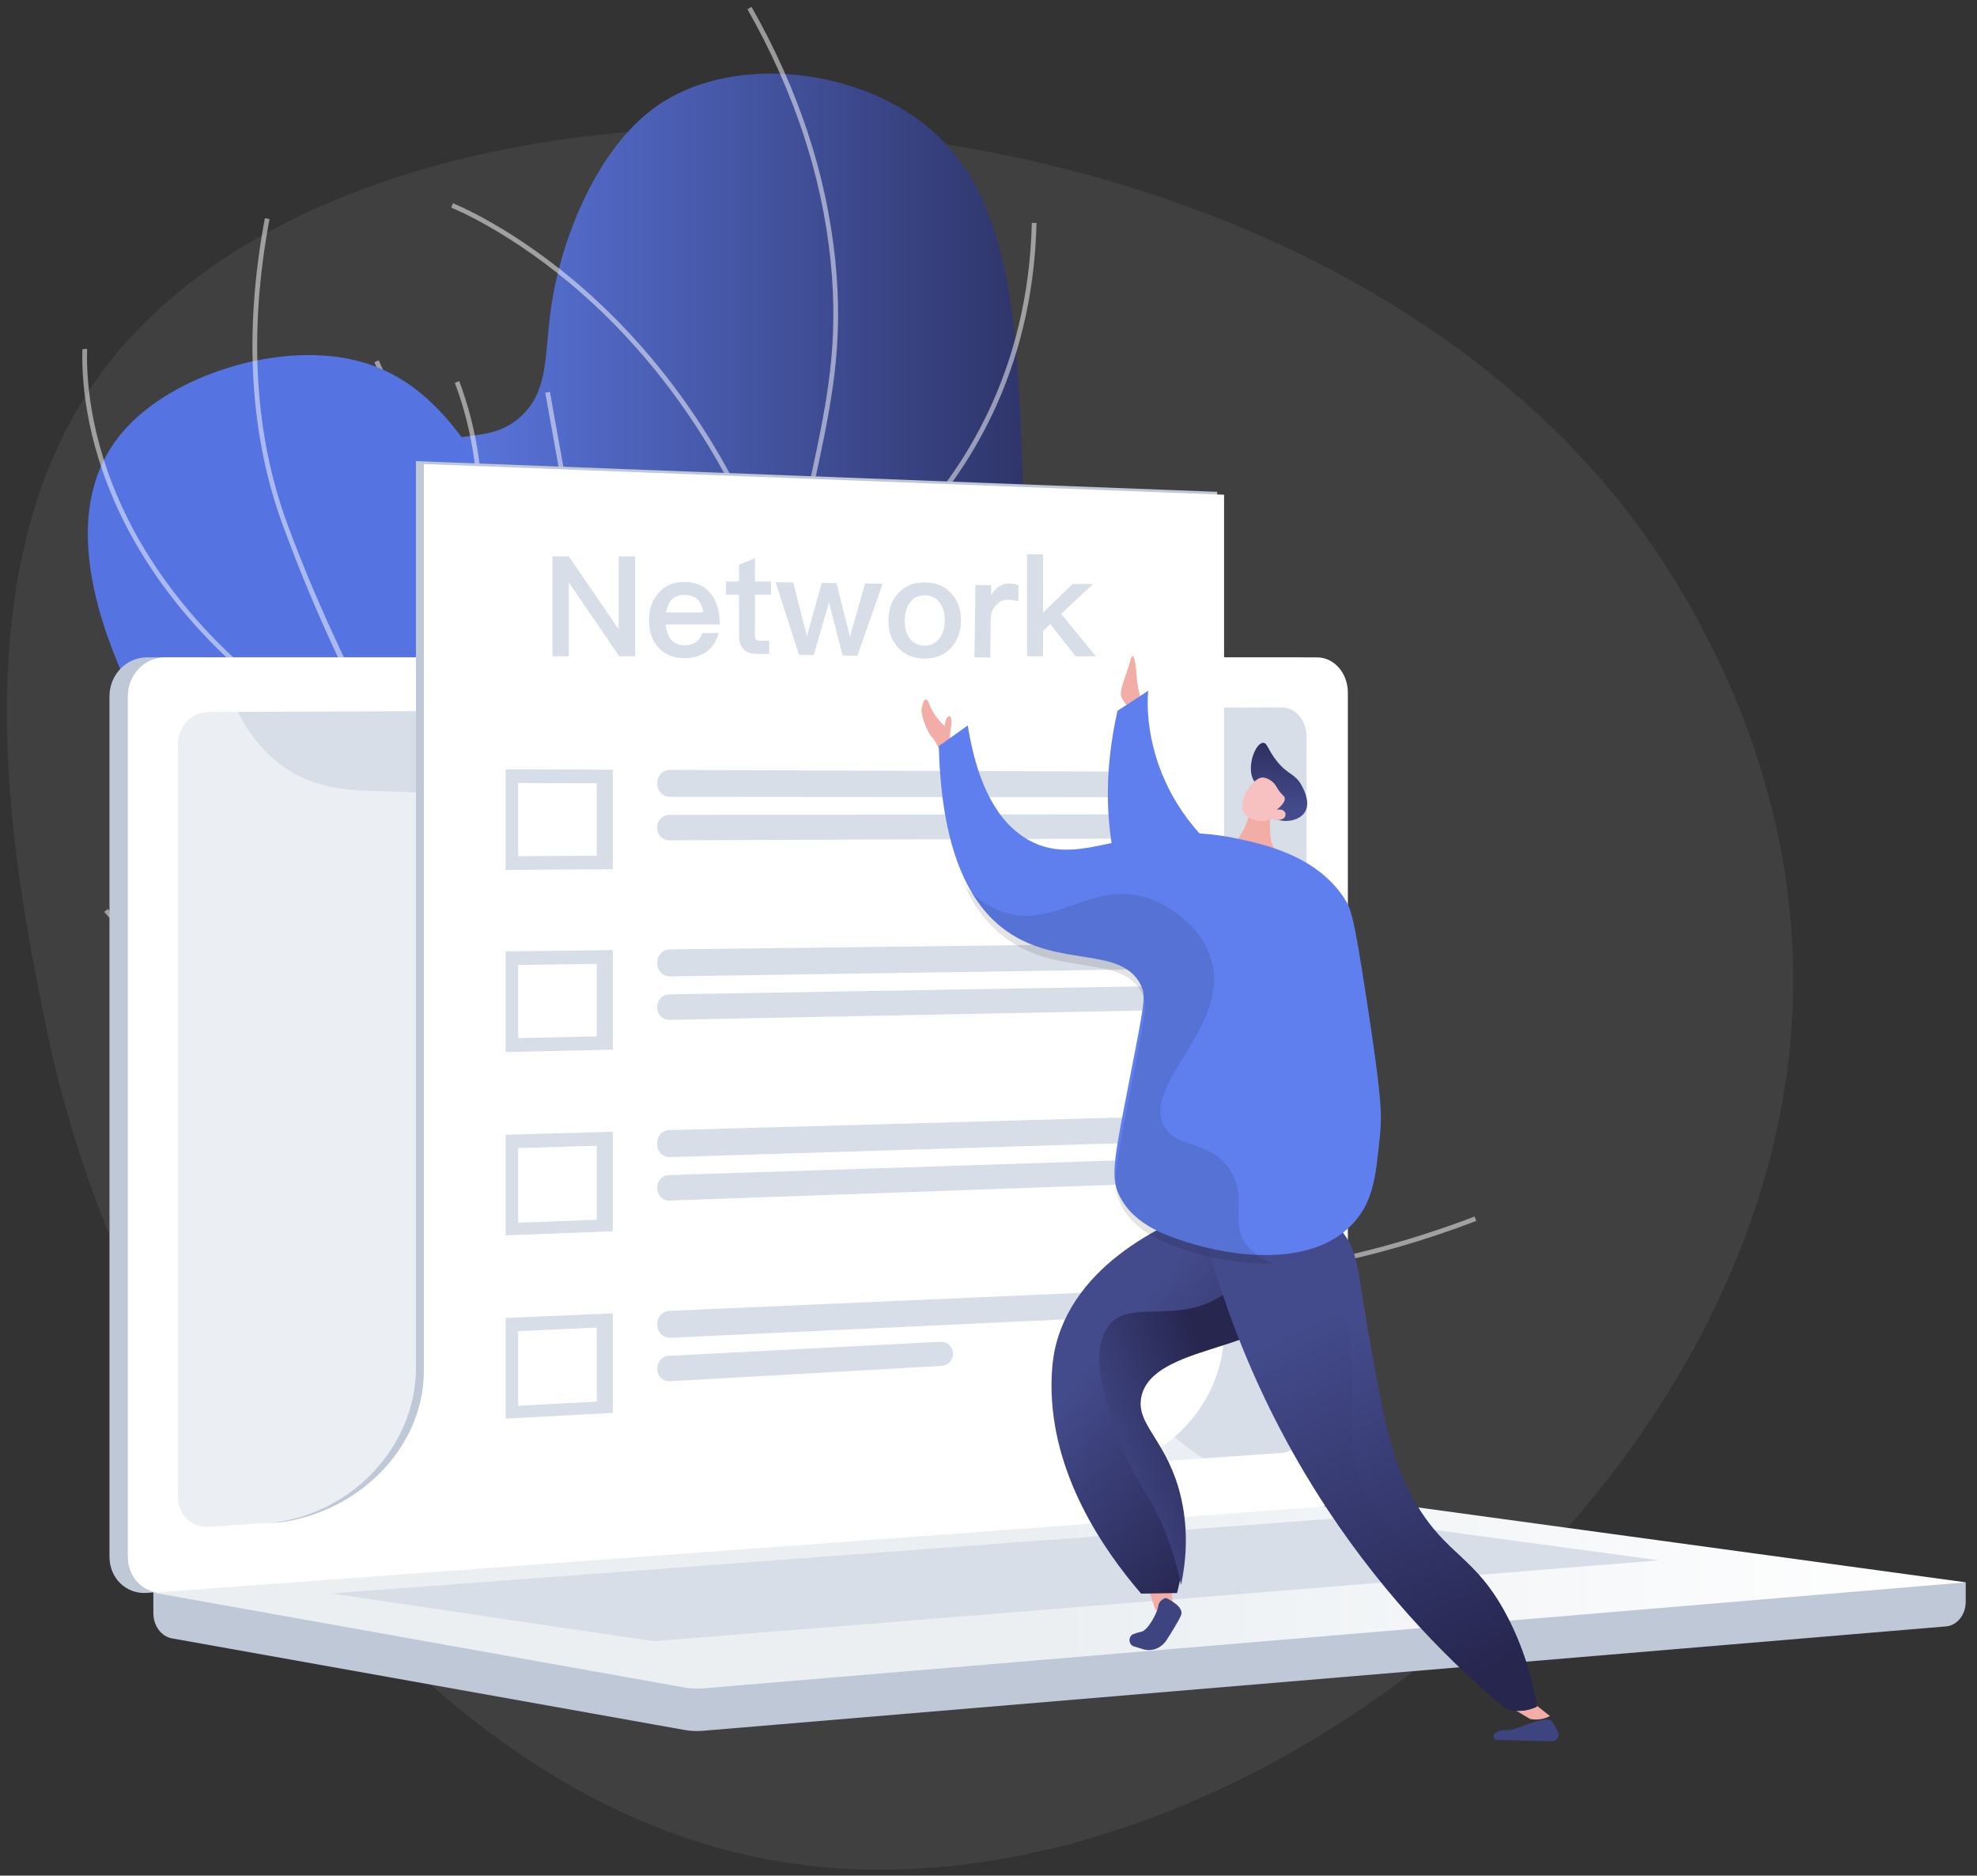 <?xml version="1.0" encoding="UTF-8"?>
<svg width="253px" height="240px" viewBox="0 0 253 240" version="1.1" xmlns="http://www.w3.org/2000/svg" xmlns:xlink="http://www.w3.org/1999/xlink">
    <rect x="0" y="0" width="253" height="240" fill="#333333" stroke="none"/>
    <title>编组 3</title>
    <defs>
        <linearGradient x1="-0%" y1="50%" x2="100%" y2="50%" id="linearGradient-1">
            <stop stop-color="#607FEE" offset="0%"></stop>
            <stop stop-color="#232349" offset="100%"></stop>
        </linearGradient>
        <linearGradient x1="65.721%" y1="11.695%" x2="43.19%" y2="77.669%" id="linearGradient-2">
            <stop stop-color="#5573E1" offset="0%"></stop>
            <stop stop-color="#5573E1" offset="100%"></stop>
        </linearGradient>
        <linearGradient x1="3.9126335e-05%" y1="50%" x2="100%" y2="50%" id="linearGradient-3">
            <stop stop-color="#EBEFF2" offset="49.4%"></stop>
            <stop stop-color="#FFFFFF" offset="100%"></stop>
        </linearGradient>
        <linearGradient x1="34.491%" y1="27.364%" x2="78.505%" y2="86.961%" id="linearGradient-4">
            <stop stop-color="#444B8C" offset="0%"></stop>
            <stop stop-color="#26264F" offset="99.64%"></stop>
        </linearGradient>
        <linearGradient x1="8.885%" y1="78.155%" x2="65.871%" y2="43.132%" id="linearGradient-5">
            <stop stop-color="#444B8C" offset="0%"></stop>
            <stop stop-color="#26264F" offset="99.64%"></stop>
        </linearGradient>
        <linearGradient x1="41.711%" y1="22.661%" x2="66.514%" y2="98.968%" id="linearGradient-6">
            <stop stop-color="#444B8C" offset="0%"></stop>
            <stop stop-color="#26264F" offset="100%"></stop>
        </linearGradient>
        <linearGradient x1="42.048%" y1="21.438%" x2="60.63%" y2="97.304%" id="linearGradient-7">
            <stop stop-color="#444B8C" offset="0%"></stop>
            <stop stop-color="#26264F" offset="99.64%"></stop>
        </linearGradient>
        <linearGradient x1="50.492%" y1="80.356%" x2="48.337%" y2="-29.461%" id="linearGradient-8">
            <stop stop-color="#444B8C" offset="0%"></stop>
            <stop stop-color="#26264F" offset="99.64%"></stop>
        </linearGradient>
    </defs>
    <g id="页面-1" stroke="none" stroke-width="1" fill="none" fill-rule="evenodd">
        <g id="配置设置（默认）" transform="translate(-1039, -323)" fill-rule="nonzero">
            <g id="全量更新" transform="translate(965, 283)">
                <g id="编组-4" transform="translate(60, 40)">
                    <g id="编组-3" transform="translate(14, 0)">
                        <path d="M206.72,63.509 C158.954,5.177 45.868,1.917 12.617,48.183 C-5.704,73.675 1.951,111.781 5.729,130.583 C12.681,165.184 29.822,187.459 33.566,192.183 C42.648,203.648 64.709,231.497 97.902,237.862 C154.617,248.739 225.385,193.36 229.305,130.879 C231.566,94.858 210.85,68.552 206.72,63.509 Z" id="路径" fill-opacity="0.1" fill="#B4B8BF"></path>
                        <g id="编组-6" transform="translate(9, 0)">
                            <g id="编组-2" transform="translate(0.865, 0.683)">
                                <g id="编组" transform="translate(0.408, 0.129)">
                                    <g transform="translate(4.84, 0)">
                                        <g id="SVGID_85_-link" transform="translate(35.391, 8.495)" fill="url(#linearGradient-1)">
                                            <path d="M101.403,162.295 C93.588,154.939 83.276,142.992 78.609,126.101 C72.49,103.947 81.458,92.752 80.446,55.246 C79.807,31.531 79.122,14.987 67.203,6.139 C57.861,-0.796 42.739,-2.174 33.561,4.253 C25.93,9.597 21.515,20.964 20.168,29.078 C19.07,35.69 19.952,40.492 16.151,43.975 C12.267,47.535 8.075,45.519 4.443,48.156 C-2.921,53.503 1.343,71.215 2.032,74.078 C9.699,105.921 38.952,127.397 51.824,136.611 C62.468,144.229 78.933,154.38 101.403,162.295 Z" id="SVGID_85_"></path>
                                        </g>
                                        <g opacity="0.5" fill="#FFFFFF" id="路径">
                                            <g transform="translate(80.462, 0)">
                                                <path d="M65.271,176.652 C51.646,171.46 39.919,165.265 30.416,158.241 C16.35,147.844 7.589,135.899 4.376,122.739 C1.864,112.448 2.796,101.295 3.976,87.174 C4.954,75.465 6.698,67.264 8.237,60.029 C10.232,50.651 11.808,43.244 10.714,32.533 C9.603,21.652 6.024,10.832 0.077,0.372 L0.603,0.072 C6.592,10.605 10.197,21.505 11.316,32.471 C12.419,43.277 10.835,50.725 8.829,60.155 C7.294,67.373 5.554,75.554 4.578,87.222 C3.357,101.84 2.475,112.4 4.964,122.595 C11.732,150.32 41.611,166.986 65.486,176.085 L65.271,176.652 Z"></path>
                                            </g>
                                            <g transform="translate(42.349, 25.182)">
                                                <path d="M43.127,53.778 L43.029,53.449 C36.738,32.269 25.442,19.018 17.073,11.63 C8.013,3.634 0.357,0.607 0.281,0.577 L0.499,0.012 C0.577,0.042 8.333,3.108 17.472,11.175 C25.857,18.576 37.157,31.817 43.508,52.94 C45.019,52.217 51.793,48.749 58.571,41.745 C65.625,34.458 74.128,21.738 74.581,2.524 L75.186,2.538 C74.728,21.961 66.124,34.819 58.987,42.187 C51.254,50.169 43.517,53.607 43.44,53.641 L43.127,53.778 Z"></path>
                                            </g>
                                            <g transform="translate(32.669, 45.206)">
                                                <path d="M51.035,65.353 L50.824,65.291 C40.555,62.268 28.899,50.411 16.179,30.051 C6.723,14.916 0.189,0.478 0.124,0.334 L0.675,0.084 C0.74,0.228 7.26,14.634 16.695,29.735 C29.068,49.538 40.85,61.602 50.785,64.646 C51.823,63.151 59.115,52.803 68.327,43.738 C78.281,33.941 101.452,30.558 101.685,30.525 L101.769,31.126 C101.538,31.159 78.562,34.515 68.75,44.171 C58.889,53.876 51.235,65.059 51.159,65.171 L51.035,65.353 Z"></path>
                                            </g>
                                            <g transform="translate(0, 85.862)">
                                                <path d="M107.057,69.503 L106.459,69.431 C106.344,69.418 94.796,67.999 79.713,62.724 C65.788,57.855 45.91,48.608 30.284,32.209 L0.114,0.548 L0.551,0.129 L30.721,31.79 C46.26,48.097 66.04,57.298 79.897,62.146 C92.979,66.722 103.385,68.386 105.932,68.748 C102.698,62.879 101.529,56.753 102.458,50.529 C103.222,45.409 105.4,40.218 108.932,35.099 C114.931,26.404 122.881,20.849 122.96,20.794 L123.304,21.294 C123.225,21.349 115.355,26.85 109.42,35.458 C101.489,46.961 100.593,58.239 106.756,68.979 L107.057,69.503 Z"></path>
                                            </g>
                                        </g>
                                    </g>
                                    <g transform="translate(0, 27.002)">
                                        <g id="SVGID_88_-link" transform="translate(0.907, 17.597)" fill="url(#linearGradient-2)">
                                            <path d="M105.124,113.253 C88.305,115.119 66.614,115.089 45.099,107.905 C39.608,106.071 5.69,94.745 7.985,79.547 C8.794,74.193 13.413,72.88 14.618,65.742 C16.047,57.282 10.476,53.711 5.849,43.836 C3.088,37.943 -4.992,20.698 4.671,9.679 C10.445,3.094 22.294,-0.97 31.757,0.232 C45.638,1.995 51.666,14.741 61.494,36.485 C70.206,55.761 69.006,60.84 75.52,74.61 C80.356,84.83 88.905,98.703 105.124,113.253 Z" id="SVGID_88_"></path>
                                        </g>
                                        <g opacity="0.5" fill="#FFFFFF" id="路径">
                                            <g transform="translate(21.779, 0)">
                                                <path d="M116.764,136.129 C112.278,136.129 107.82,135.832 103.393,135.237 C80.114,132.105 59.011,120.518 40.67,100.799 C21.604,80.299 10.297,56.139 4.169,39.482 C-0.1,27.877 -0.882,14.628 1.845,0.103 L2.44,0.215 C-0.267,14.63 0.505,27.771 4.736,39.271 C12.189,59.529 41.334,126.274 103.473,134.635 C120.84,136.972 138.734,134.688 156.659,127.846 L156.874,128.413 C143.421,133.548 129.981,136.129 116.764,136.129 Z"></path>
                                            </g>
                                            <g transform="translate(0, 16.687)">
                                                <path d="M41.474,55.306 L41.232,55.182 C2.521,35.425 0.09,8.323 0.266,0.487 C0.27,0.331 0.273,0.23 0.27,0.188 L0.871,0.122 C0.878,0.181 0.877,0.265 0.871,0.501 C0.697,8.231 3.099,34.931 41.26,54.516 C42.012,53.296 45.531,47.356 48.082,39.026 C50.713,30.434 52.822,17.466 47.931,4.482 L48.497,4.267 C53.451,17.419 51.317,30.535 48.655,39.222 C45.773,48.625 41.664,55.015 41.623,55.078 L41.474,55.306 Z"></path>
                                            </g>
                                            <g transform="translate(3.025, 22.148)">
                                                <path d="M37.793,81.288 C27.335,81.288 19.438,79.028 13.977,76.603 C4.488,72.39 0.081,66.77 0.038,66.713 L0.516,66.342 C0.559,66.397 4.894,71.916 14.258,76.064 C22.882,79.884 37.653,83.289 59.096,77.847 C59.752,75.865 66.314,54.999 61.544,28.465 L56.48,0.292 L57.076,0.185 L62.14,28.357 C67.161,56.286 59.691,77.986 59.615,78.202 L59.561,78.355 L59.404,78.395 C51.262,80.475 44.066,81.288 37.793,81.288 Z"></path>
                                            </g>
                                        </g>
                                    </g>
                                </g>
                                <g id="编组" transform="translate(4.038, 83.26)">
                                    <path d="M237.654,118.527 L5.722,116.516 L5.722,122.466 C5.722,124.081 6.733,125.454 8.103,125.698 L73.687,137.415 C74.465,137.553 75.255,137.59 76.04,137.524 L235.134,124.166 C236.555,124.047 237.654,122.67 237.654,121.011 L237.654,118.527 Z" id="路径" fill="#BFC8D6"></path>
                                    <g id="路径">
                                        <path d="M152.303,108.992 L4.891,119.877 C2.253,120.071 0.108,118.002 0.108,115.254 L0.108,5.15 C0.108,2.402 2.253,0.174 4.891,0.174 L152.303,0.174 C154.476,0.174 156.233,2.188 156.233,4.673 L156.233,104.204 C156.233,106.688 154.476,108.832 152.303,108.992 Z" fill="#BFC8D6"></path>
                                        <path d="M154.653,108.992 L7.242,119.877 C4.604,120.071 2.459,118.002 2.459,115.254 L2.459,5.15 C2.459,2.402 4.604,0.174 7.242,0.174 L154.653,0.174 C156.827,0.174 158.584,2.188 158.584,4.673 L158.584,104.204 C158.584,106.688 156.827,108.832 154.653,108.992 Z" fill="#FFFFFF"></path>
                                        <path d="M150.061,101.975 L12.762,111.43 C10.616,111.577 8.871,109.879 8.871,107.635 L8.871,11.24 C8.871,8.996 10.616,7.17 12.762,7.161 L150.061,6.567 C151.854,6.559 153.304,8.209 153.304,10.253 L153.304,98.052 C153.304,100.095 151.854,101.852 150.061,101.975 Z" fill="#D8DEE8"></path>
                                        <path d="M86.154,3.186 C86.154,4.209 85.395,5.041 84.458,5.044 C83.52,5.047 82.759,4.218 82.759,3.193 C82.759,2.167 83.52,1.336 84.458,1.335 C85.395,1.334 86.154,2.163 86.154,3.186 Z" fill="#FFFFFF"></path>
                                        <path d="M7.241,119.877 L153.907,109.047 L154.654,108.992 C155.651,108.918 156.558,108.424 157.25,107.674 C146.696,107.095 140.14,103.338 135.912,99.456 C127.419,91.661 128.892,83.974 119.734,78.848 C108.312,72.455 99.331,80.556 90.663,72.564 C85.408,67.718 87.988,64.105 81.522,56.864 C74.36,48.844 69.698,51.54 62.501,44.322 C53.4,35.195 57.952,28.094 50.113,21.542 C40.603,13.593 30.347,20.95 21.295,13.326 C17.39,10.038 15.248,5.258 14.129,0.174 L7.242,0.174 C4.604,0.174 2.459,2.402 2.459,5.15 L2.459,115.253 C2.459,118.002 4.603,120.071 7.241,119.877 Z" fill="#FFFFFF" opacity="0.48"></path>
                                    </g>
                                    <path d="M161.599,108.389 L5.722,119.845 L73.687,131.987 C74.465,132.126 75.255,132.163 76.04,132.097 L237.654,118.527 L164.078,108.467 C163.256,108.354 162.426,108.328 161.599,108.389 Z" id="路径" fill="url(#linearGradient-3)"></path>
                                    <polygon id="路径" fill="#D8DEE8" points="28.467 119.944 158.239 110.264 198.402 115.711 69.748 126.059"></polygon>
                                </g>
                                <path d="M59.86,119.241 C59.445,119.244 59.045,119.089 58.748,118.808 L54.368,114.651 C53.751,114.066 53.751,113.112 54.368,112.522 C54.986,111.933 55.985,111.931 56.601,112.517 L59.641,115.409 L66.66,105.721 C67.15,105.043 68.12,104.877 68.827,105.349 C69.532,105.82 69.707,106.75 69.218,107.428 L61.15,118.588 C60.885,118.955 60.463,119.192 60,119.234 C59.953,119.239 59.907,119.241 59.86,119.241 Z" id="路径" fill="#97A6B7"></path>
                                <path d="M59.86,137.175 C59.445,137.177 59.045,137.023 58.748,136.741 L54.368,132.585 C53.751,131.999 53.751,131.045 54.368,130.455 C54.986,129.866 55.985,129.864 56.601,130.45 L59.641,133.343 L66.66,123.654 C67.15,122.977 68.12,122.81 68.827,123.282 C69.532,123.753 69.707,124.684 69.218,125.361 L61.15,136.522 C60.885,136.888 60.463,137.125 60,137.168 C59.953,137.172 59.907,137.174 59.86,137.175 Z" id="路径" fill="#97A6B7"></path>
                                <path d="M59.86,155.777 C59.445,155.78 59.045,155.625 58.748,155.344 L54.368,151.187 C53.751,150.601 53.751,149.648 54.368,149.058 C54.986,148.469 55.985,148.467 56.601,149.053 L59.641,151.945 L66.66,142.257 C67.15,141.579 68.12,141.413 68.827,141.885 C69.532,142.356 69.707,143.286 69.218,143.963 L61.15,155.124 C60.885,155.491 60.463,155.727 60,155.77 C59.953,155.775 59.907,155.777 59.86,155.777 Z" id="路径" fill="#97A6B7"></path>
                                <g id="编组" transform="translate(23.7, 58.078)" fill="#BFC8D6">
                                    <path d="M19.662,0.241 L19.662,116.29 C19.662,126.378 11.226,135.495 0.078,136.205 L105.111,129.119 C114.575,128.516 122.206,120.493 122.206,111.189 L122.206,4.17 L19.662,0.241 Z" id="路径"></path>
                                </g>
                                <g id="编组" transform="translate(24.305, 58.685)">
                                    <path d="M122.477,110.955 C122.477,120.259 114.911,128.282 105.447,128.885 L0.023,135.599 L0.023,135.599 C11.171,134.889 20.072,126.144 20.072,116.056 L20.072,0.006 L122.477,3.936 L122.477,110.955 Z" id="路径" fill="#FFFFFF"></path>
                                    <g transform="translate(30.249, 38.835)" fill="#D8DEE8">
                                        <path d="M14.007,13.02 L0.286,13.115 L0.286,0.234 L14.007,0.284 L14.007,13.02 Z M1.892,11.349 L11.956,11.294 L11.956,2.017 L1.892,1.993 L1.892,11.349 Z" id="形状"></path>
                                        <path d="M83.123,3.812 L21.323,3.762 C20.423,3.762 19.693,3.029 19.693,2.126 L19.693,1.947 C19.693,1.04 20.427,0.307 21.33,0.31 L83.13,0.539 C84.029,0.543 84.756,1.274 84.756,2.176 L84.756,2.176 C84.756,3.08 84.025,3.813 83.123,3.812 Z" id="路径"></path>
                                        <path d="M83.221,9.084 L21.24,9.324 C20.386,9.328 19.693,8.635 19.693,7.779 L19.693,7.609 C19.693,6.756 20.382,6.065 21.232,6.064 L83.214,5.994 C84.065,5.993 84.756,6.685 84.756,7.539 L84.756,7.539 C84.756,8.39 84.07,9.081 83.221,9.084 Z" id="路径"></path>
                                    </g>
                                    <g transform="translate(30.249, 61.286)" fill="#D8DEE8">
                                        <path d="M14.007,13.653 L0.286,13.965 L0.286,1.084 L14.007,0.917 L14.007,13.653 Z M1.892,12.173 L11.956,11.958 L11.956,2.681 L1.892,2.817 L1.892,12.173 Z" id="形状"></path>
                                        <path d="M83.149,3.352 L21.349,4.28 C20.438,4.293 19.693,3.557 19.693,2.644 L19.693,2.464 C19.693,1.568 20.411,0.839 21.305,0.828 L83.105,0.08 C84.014,0.069 84.756,0.805 84.756,1.716 L84.756,1.716 C84.756,2.61 84.04,3.339 83.149,3.352 Z" id="路径"></path>
                                        <path d="M83.246,8.623 L21.264,9.843 C20.401,9.86 19.693,9.164 19.693,8.299 L19.693,8.129 C19.693,7.286 20.367,6.598 21.208,6.584 L83.189,5.533 C84.05,5.519 84.756,6.215 84.756,7.078 L84.756,7.078 C84.756,7.92 84.084,8.606 83.246,8.623 Z" id="路径"></path>
                                    </g>
                                    <g transform="translate(30.249, 83.435)" fill="#D8DEE8">
                                        <path d="M14.007,14.744 L0.286,15.272 L0.286,2.39 L14.007,2.008 L14.007,14.744 Z M1.892,13.649 L11.956,13.273 L11.956,3.802 L1.892,4.099 L1.892,13.649 Z" id="形状"></path>
                                        <path d="M83.263,3.346 L21.281,5.256 C20.412,5.283 19.693,4.584 19.693,3.712 L19.693,3.351 C19.693,2.515 20.357,1.83 21.191,1.807 L83.172,0.076 C84.04,0.052 84.756,0.751 84.756,1.621 L84.756,1.802 C84.756,2.636 84.095,3.32 83.263,3.346 Z" id="路径"></path>
                                        <path d="M83.271,8.618 L21.287,10.818 C20.416,10.849 19.693,10.149 19.693,9.275 L19.693,9.105 C19.693,8.272 20.352,7.589 21.182,7.561 L83.166,5.531 C84.035,5.502 84.756,6.201 84.756,7.074 L84.756,7.074 C84.756,7.906 84.099,8.588 83.271,8.618 Z" id="路径"></path>
                                    </g>
                                    <g transform="translate(30.249, 105.583)" fill="#D8DEE8">
                                        <path d="M14.007,15.831 L0.286,16.576 L0.286,3.694 L14.007,3.095 L14.007,15.831 Z M1.892,14.927 L11.956,14.391 L11.956,4.92 L1.892,5.377 L1.892,14.927 Z" id="形状"></path>
                                        <path d="M83.202,3.342 L21.398,6.224 C20.469,6.267 19.693,5.524 19.693,4.591 L19.693,4.411 C19.693,3.536 20.38,2.816 21.252,2.778 L83.055,0.076 C83.982,0.035 84.756,0.778 84.756,1.709 L84.756,1.709 C84.756,2.582 84.072,3.301 83.202,3.342 Z" id="路径"></path>
                                        <path d="M56.072,9.823 L21.311,11.79 C20.431,11.835 19.693,11.132 19.693,10.248 L19.693,10.079 C19.693,9.255 20.338,8.577 21.158,8.537 L55.919,6.74 C56.797,6.697 57.532,7.4 57.532,8.282 L57.532,8.282 C57.532,9.103 56.89,9.781 56.072,9.823 Z" id="路径"></path>
                                    </g>
                                    <polygon id="路径" fill="#D8DEE8" points="38.623 11.82 44.925 21.042 44.997 21.042 44.997 11.82 47.103 11.82 47.103 24.605 45.068 24.605 38.694 15.258 38.623 15.258 38.623 24.605 36.534 24.605 36.534 11.82"></polygon>
                                    <path d="M56.834,16.637 C57.566,17.568 57.94,18.875 57.94,20.54 L51.031,20.54 C51.102,21.4 51.335,22.063 51.728,22.51 C52.12,22.958 52.692,23.191 53.423,23.191 C54.048,23.191 54.548,23.048 54.941,22.761 C55.245,22.528 55.512,22.152 55.762,21.633 L57.798,21.633 C57.583,22.492 57.155,23.227 56.512,23.8 C55.691,24.498 54.673,24.856 53.442,24.856 C52.067,24.856 50.978,24.426 50.175,23.585 C49.318,22.708 48.889,21.508 48.889,19.968 C48.889,18.589 49.282,17.443 50.103,16.512 C50.889,15.563 51.978,15.097 53.352,15.097 C54.87,15.097 56.03,15.598 56.834,16.637 Z M51.817,17.335 C51.442,17.711 51.192,18.266 51.067,19.001 L55.816,19.001 C55.637,17.496 54.834,16.762 53.405,16.762 C52.727,16.762 52.21,16.941 51.817,17.335 Z" id="形状" fill="#D8DEE8"></path>
                                    <path d="M62.439,15.044 L64.492,15.044 L64.492,16.727 L62.439,16.727 L62.439,21.956 C62.439,22.171 62.475,22.332 62.582,22.458 C62.689,22.565 62.832,22.619 63.046,22.619 L64.261,22.619 L64.261,24.302 L62.707,24.302 C61.904,24.302 61.315,24.087 60.94,23.657 C60.583,23.263 60.404,22.708 60.404,21.956 L60.404,16.727 L58.744,16.727 L58.744,15.044 L60.404,15.044 L60.404,12.895 L62.439,12.053 L62.439,15.044 L62.439,15.044 Z" id="路径" fill="#D8DEE8"></path>
                                    <polygon id="路径" fill="#D8DEE8" points="67.343 15.163 69.087 22.029 71.002 15.214 72.877 15.24 74.604 22.105 76.537 15.291 78.786 15.322 75.552 24.536 73.66 24.509 71.915 17.716 69.965 24.458 68.073 24.432 65.094 15.132"></polygon>
                                    <path d="M87.589,16.573 C88.415,17.498 88.828,18.667 88.808,20.1 C88.788,21.514 88.344,22.672 87.51,23.556 C86.641,24.475 85.492,24.925 84.099,24.906 C82.689,24.886 81.571,24.405 80.727,23.462 C79.9,22.555 79.506,21.386 79.525,19.971 C79.545,18.539 79.972,17.381 80.841,16.479 C81.693,15.56 82.824,15.128 84.234,15.147 C85.626,15.167 86.745,15.63 87.589,16.573 Z M82.233,17.788 C81.833,18.356 81.626,19.105 81.613,20 C81.601,20.895 81.787,21.632 82.172,22.211 C82.627,22.88 83.265,23.229 84.122,23.241 C84.961,23.252 85.626,22.921 86.099,22.265 C86.5,21.68 86.724,20.949 86.736,20.071 C86.749,19.176 86.545,18.421 86.16,17.843 C85.706,17.156 85.049,16.825 84.21,16.813 C83.354,16.801 82.707,17.114 82.233,17.788 Z" id="形状" fill="#D8DEE8"></path>
                                    <path d="M96.173,15.546 L96.145,17.587 C95.683,17.438 95.256,17.378 94.827,17.372 C94.291,17.364 93.807,17.555 93.372,17.979 C92.866,18.455 92.625,19.079 92.614,19.867 L92.547,24.772 L90.529,24.745 L90.657,15.488 L92.675,15.515 L92.656,16.84 C92.912,16.378 93.203,16.024 93.545,15.778 C93.961,15.444 94.445,15.289 95.016,15.297 C95.463,15.303 95.855,15.38 96.173,15.546 Z" id="路径" fill="#D8DEE8"></path>
                                    <polygon id="路径" fill="#D8DEE8" points="99.306 11.569 99.306 19.019 103.091 15.348 105.716 15.348 101.627 19.18 106.073 24.605 103.466 24.605 100.235 20.487 99.306 21.364 99.306 24.605 97.271 24.605 97.271 11.569 99.306 11.569"></polygon>
                                </g>
                            </g>
                            <g id="编组" transform="translate(108.542, 83.939)">
                                <path d="M27.282,7.221 C27.282,7.221 26.441,6.114 25.999,5.335 C25.557,4.555 26.634,2.396 27.11,0.594 C27.585,-1.208 27.829,1.603 27.889,2.24 C27.949,2.876 27.957,4.052 28.668,6.071 L27.282,7.221 Z" id="路径" fill="#F3ADA7"></path>
                                <path d="M29.401,4.444 C29.401,4.444 27.645,17.96 41.424,27.49 L26.761,31.106 C26.761,31.106 22.068,22.035 25.466,7.012 L29.401,4.444 Z" id="路径" fill="#607FEE"></path>
                                <path d="M32.21,116.646 L32.55,121.776 C32.55,121.776 31.778,122.547 30.292,122.01 L28.668,116.973 L32.21,116.646 Z" id="路径" fill="#F3ADA7"></path>
                                <path d="M31.688,120.534 C31.688,120.534 34.061,121.592 33.6,122.739 C33.353,123.355 32.497,124.746 31.758,125.903 C31.073,126.974 29.837,127.447 28.692,127.072 C28.309,126.947 27.916,126.824 27.568,126.726 C26.849,126.523 26.807,125.424 27.507,125.154 C27.847,125.023 28.183,124.917 28.476,124.868 C29.344,124.721 30.54,122.478 30.68,121.579 C30.82,120.68 31.688,120.534 31.688,120.534 Z" id="路径" fill="#3E4480"></path>
                                <path d="M37.203,70.543 C33.652,71.766 20.522,76.723 17.597,88.091 C17.441,88.698 17.04,90.386 17.022,93.143 C16.947,104.617 23.628,114.329 28.488,119.978 C30.02,119.953 31.553,119.927 33.085,119.902 C33.849,116.973 34.552,112.593 33.452,107.664 C31.772,100.131 27.411,98.177 28.252,94.48 C29.779,87.766 45.392,88.782 46.863,82.769 C47.394,80.597 46.226,76.912 37.203,70.543 Z" id="路径" fill="url(#linearGradient-4)"></path>
                                <path d="M81.052,138.864 L74.047,138.702 C73.615,138.692 73.43,138.16 73.761,137.886 C74.087,137.615 74.537,137.393 75.112,137.453 C76.444,137.59 79.433,135.747 80.789,136.142 C81.232,136.272 81.592,137.302 81.777,137.587 C82.139,138.146 81.724,138.88 81.052,138.864 Z" id="路径" fill="#3E4480"></path>
                                <path d="M77.853,133.309 L80.802,135.635 C80.802,135.635 79.772,136.301 78.27,136.016 L75.255,134.221 L77.853,133.309 Z" id="路径" fill="#F3ADA7"></path>
                                <path d="M25.745,100.41 C23.931,95.439 21.756,89.31 24.24,85.83 C26.755,82.308 32.263,85.281 37.789,82.443 C39.839,81.39 41.945,79.507 43.697,76.097 C46.799,79.348 47.221,81.53 46.865,83.009 C45.415,89.029 30.036,88.012 28.531,94.734 C27.703,98.436 31.998,100.393 33.654,107.935 C34.585,112.177 34.203,116.011 33.6,118.868 C33.061,116.215 32.225,113.429 30.946,110.617 C28.964,106.258 27.657,105.647 25.745,100.41 Z" id="路径" fill="url(#linearGradient-5)"></path>
                                <path d="M35.324,68.632 C37.454,78.494 41.991,93.553 52.387,109.272 C60.084,120.909 68.539,129.2 75.171,134.74 C75.643,134.882 76.448,135.057 77.433,134.935 C78.166,134.844 78.747,134.621 79.138,134.432 C78.681,131.652 77.717,127.545 75.433,123.109 C71.252,114.991 67.528,115.252 63.329,108.088 C60.254,102.842 59.254,97.269 57.255,86.124 C55.711,77.517 55.71,75.46 53.596,72.993 C49.321,68.003 41.294,67.946 35.324,68.632 Z" id="路径" fill="url(#linearGradient-6)"></path>
                                <path d="M73.899,124.997 C72.426,122.635 69.813,120.174 64.659,115.319 C59.332,110.302 59.537,111.209 58.488,109.727 C53.794,103.089 56.336,95.997 55.176,87.438 C54.528,82.662 52.454,76.422 46.416,69.432 C49.246,69.963 51.955,71.103 53.928,73.316 C56.35,76.033 56.171,78.693 57.539,86.379 C59.513,97.466 60.5,103.01 63.535,108.228 C67.679,115.355 71.354,115.096 75.481,123.171 C77.736,127.584 78.687,131.67 79.138,134.436 C78.752,134.623 78.179,134.845 77.455,134.935 C76.882,135.007 76.373,134.975 75.955,134.908 C76.296,129.297 74.646,126.196 73.899,124.997 Z" id="路径" fill="url(#linearGradient-7)"></path>
                                <path d="M43.783,17.489 C43.082,15.997 42.793,16.005 42.621,15.217 C42.228,13.422 43.241,11.141 44.101,11.109 C44.655,11.089 44.7,12.02 45.873,13.471 C47.31,15.248 48.182,15.015 49.027,16.558 C49.225,16.919 50.115,18.543 49.568,19.756 C48.869,21.303 46.115,21.548 44.964,20.355 C44.418,19.788 44.647,19.329 43.783,17.489 Z" id="路径" fill="url(#linearGradient-8)"></path>
                                <path d="M45.239,18.334 C45.239,18.334 44.752,21.18 45.099,23.494 C45.412,25.585 48.951,27.758 49.63,28.381 C50.308,29.004 47.831,29.68 45.558,29.354 C43.285,29.029 37.063,26.849 36.118,25.635 C35.172,24.42 37.218,25.018 38.94,24.788 C40.661,24.558 42.304,21.401 42.354,19.789 C42.404,18.177 45.239,18.334 45.239,18.334 Z" id="路径" fill="#F3ADA7"></path>
                                <path d="M45.244,20.859 C45.244,20.859 43.466,21.669 41.891,20.363 C40.482,19.193 42.578,15.599 44.012,15.553 C44.491,15.538 45.189,15.894 45.601,16.414 C45.845,16.722 45.859,16.926 46.267,17.421 C46.643,17.876 46.808,17.917 46.865,18.139 C46.936,18.415 46.813,18.878 45.848,19.673 C46.329,19.581 46.744,19.713 46.905,20.004 C46.93,20.051 46.983,20.196 46.967,20.345 C46.909,20.887 46.227,21.138 45.244,20.859 Z" id="路径" fill="#F6C1C0"></path>
                                <path d="M4.82,11.79 C4.82,11.79 3.764,11.642 4.093,9.612 C4.351,8.021 4.156,7.486 3.783,7.768 C3.41,8.05 3.357,8.969 3.357,8.969 C3.357,8.969 1.995,7.801 1.435,6.27 C0.874,4.739 0.514,6.028 0.394,6.793 C0.274,7.559 1.194,9.936 1.715,10.379 C2.235,10.822 2.996,12.775 2.996,12.775 L4.82,11.79 Z" id="路径" fill="#F3ADA7"></path>
                                <path d="M2.602,11.524 C3.836,10.645 5.071,9.766 6.305,8.887 C7.807,18.273 11.222,21.957 14.122,23.568 C21.118,27.455 27.363,20.528 40.754,23.355 C44.444,24.134 50.877,25.585 54.443,30.928 C55.381,32.333 55.715,33.396 57.271,43.473 C59.261,56.353 59.332,58.6 59.052,61.373 C58.538,66.449 58.227,69.525 55.925,72.247 C49.811,79.475 36.817,75.748 35.188,75.258 C32.178,74.352 27.501,72.943 25.642,68.901 C24.768,66.999 24.861,65.26 26.205,58.305 C28.867,44.527 29.207,43.636 28.464,42.127 C25.956,37.035 18.01,39.949 11.298,35.214 C7.373,32.446 2.95,26.413 2.602,11.524 Z" id="路径" fill="#607FEE"></path>
                                <path d="M41.487,74.53 C40.173,71.797 41.939,69.278 40.002,65.993 C37.534,61.806 33.093,63.228 31.421,60.134 C28.564,54.844 39.813,47.465 37.527,39.042 C36.435,35.021 32.625,32.11 29.441,31.007 C22.373,28.559 17.751,34.8 11.125,32.849 C9.555,32.386 7.752,31.428 5.929,29.439 C7.541,32.888 9.542,34.971 11.429,36.3 C18.159,41.038 26.126,38.123 28.64,43.218 C29.385,44.728 29.044,45.62 26.375,59.407 C25.027,66.367 24.934,68.107 25.811,70.01 C27.674,74.055 32.364,75.464 35.381,76.371 C36.275,76.64 40.585,77.876 45.307,77.756 C43.2,76.888 42.066,75.736 41.487,74.53 Z" id="路径" fill-opacity="0.533" fill="#000000" opacity="0.2"></path>
                            </g>
                        </g>
                    </g>
                </g>
            </g>
        </g>
    </g>
</svg>